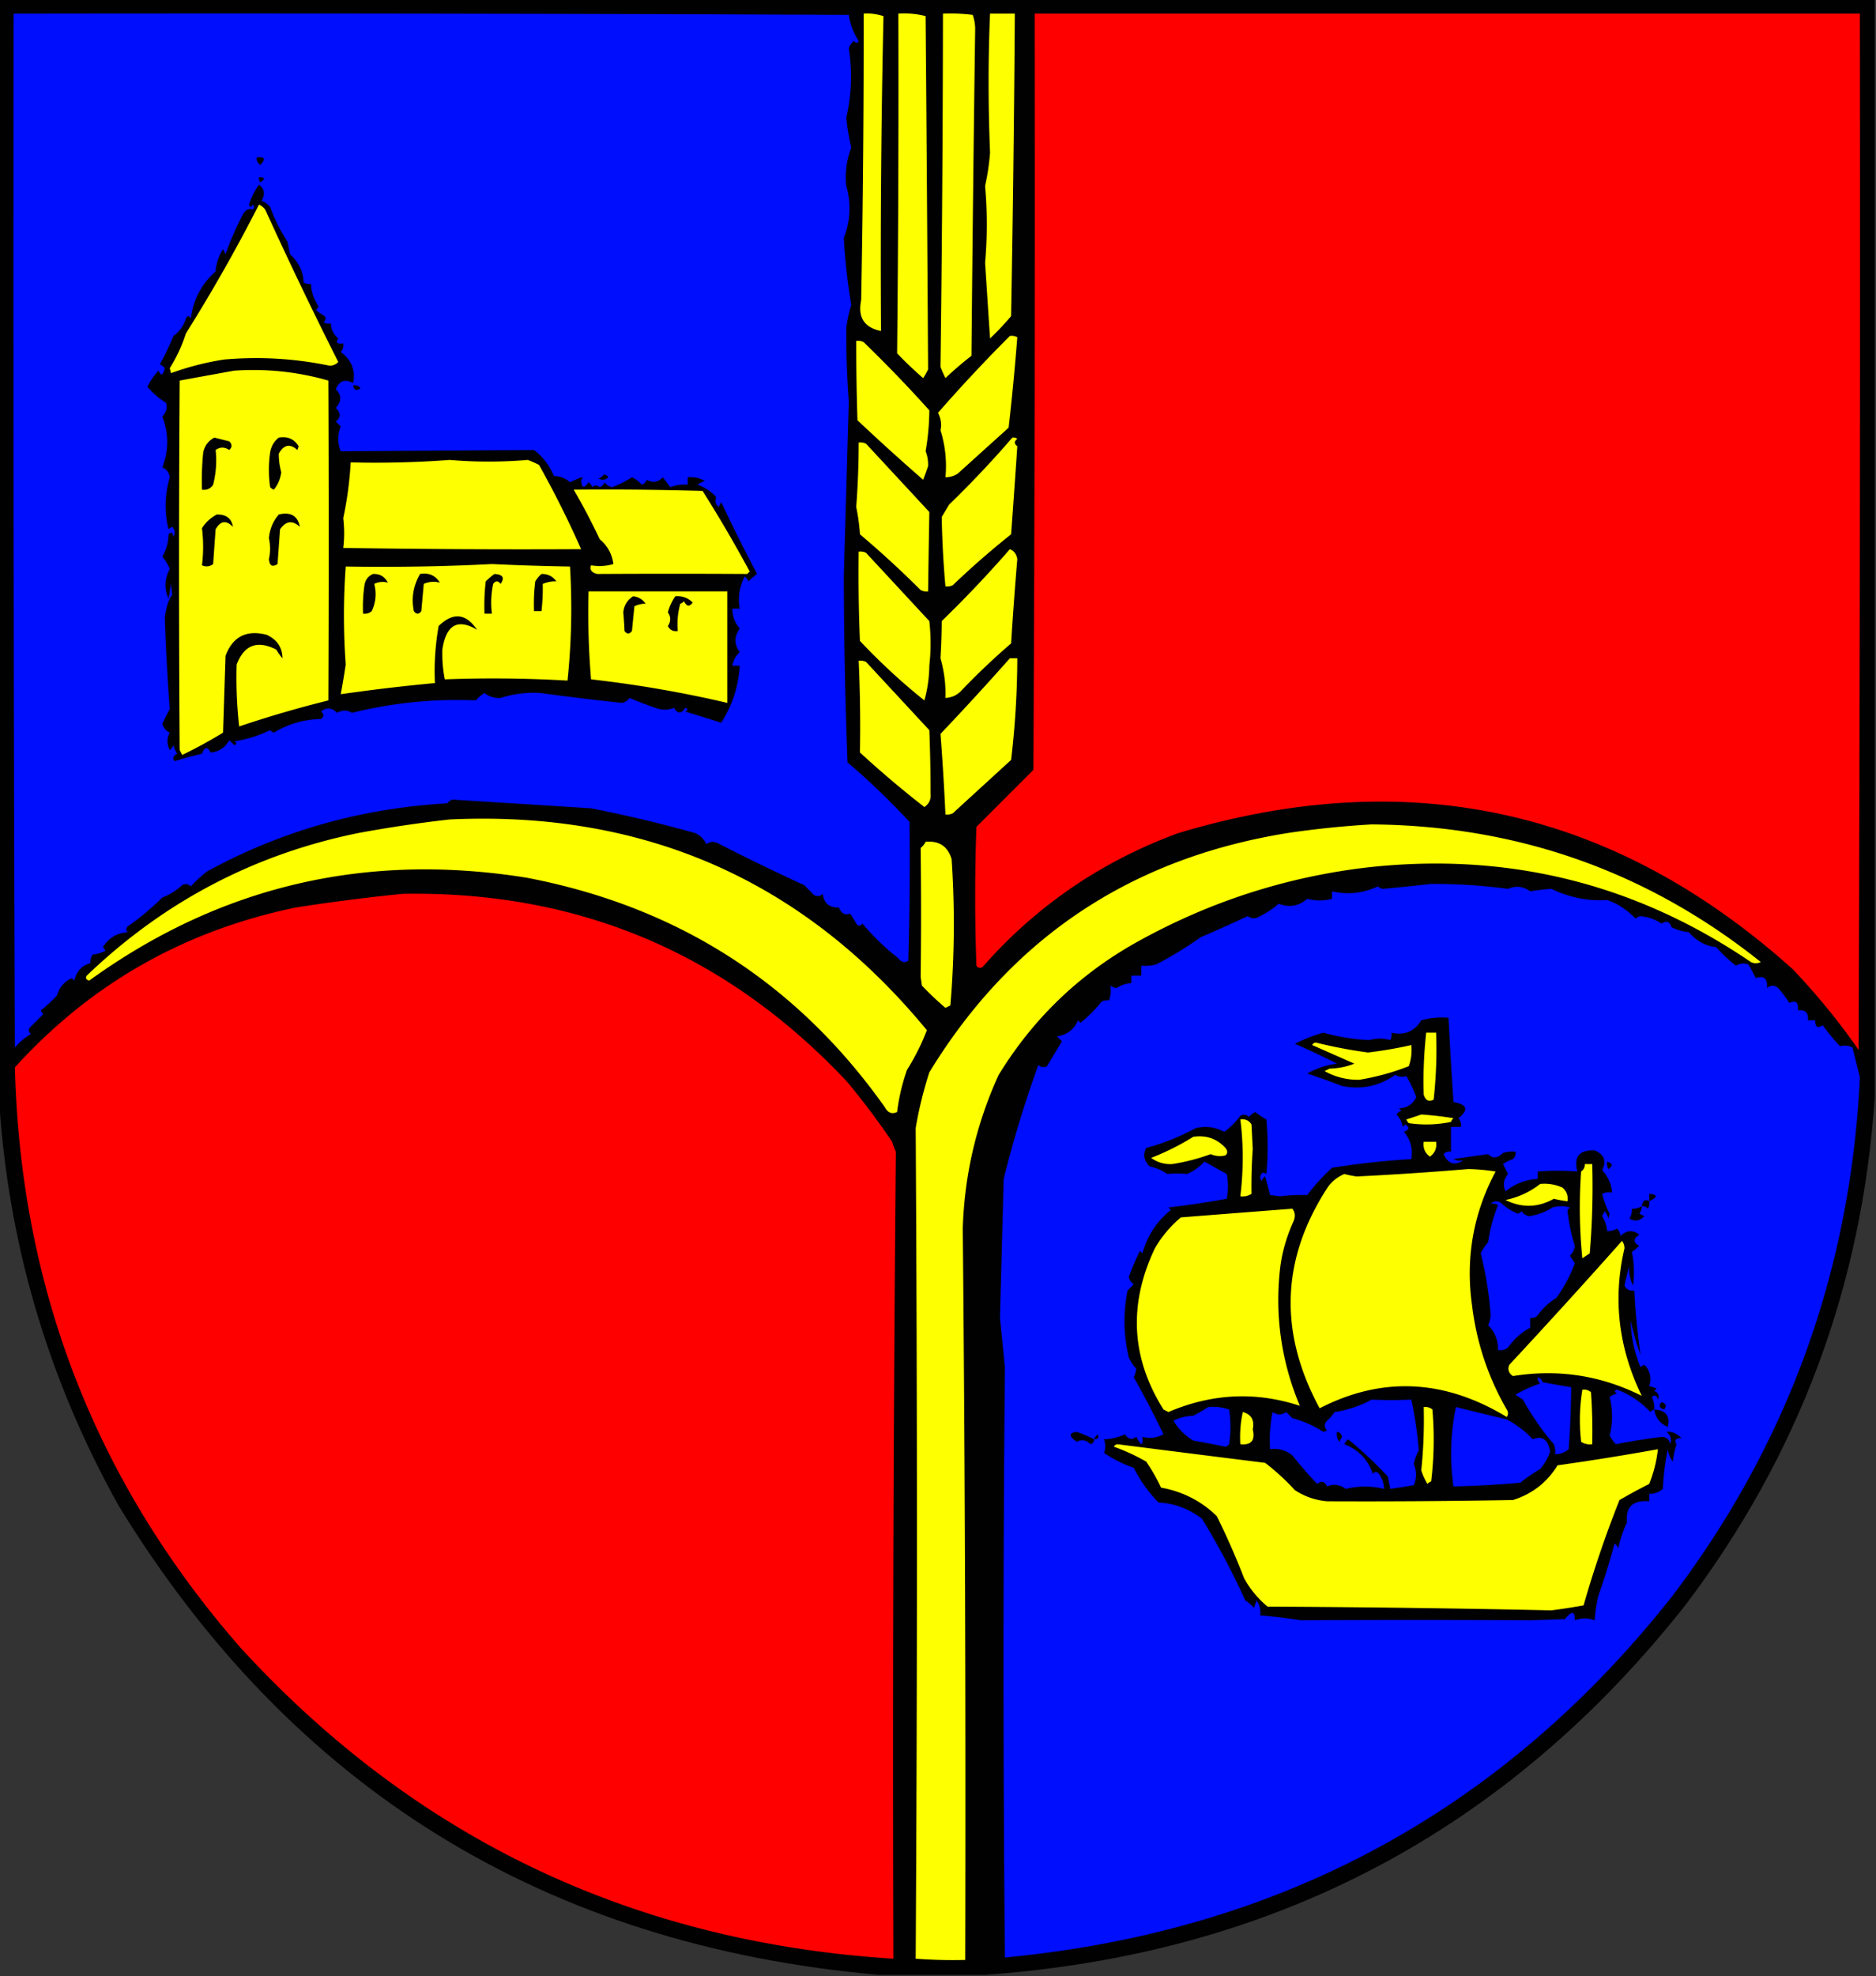 <svg xmlns="http://www.w3.org/2000/svg" width="757" height="797" style="shape-rendering:geometricPrecision;text-rendering:geometricPrecision;image-rendering:optimizeQuality;fill-rule:evenodd;clip-rule:evenodd"><rect width="100%" height="100%" fill="#333333" stroke="none"/><path style="opacity:1" fill="#000100" d="M-.5-.5h757v443c-5.067 76.043-30.567 144.376-76.5 205-71.946 91.064-166.113 140.731-282.5 149h-43c-134.331-11.868-236.498-74.868-306.5-189-28.922-51.703-45.089-107.036-48.5-166V-.5z"/><path style="opacity:1" fill="#000efe" d="M5.5 5.5c112.334-.167 224.667 0 337 .5.56 3.79 1.893 7.29 4 10.5-.438 1.006-1.104 1.006-2 0a7.292 7.292 0 0 0-2 3c1.464 9.388 1.131 18.721-1 28a86.981 86.981 0 0 0 2 12c-1.908 5.092-2.575 10.258-2 15.5 1.997 7.055 1.663 14.055-1 21a243.752 243.752 0 0 0 3 27 49.424 49.424 0 0 0-2 9.5c-.054 9.869.28 19.702 1 29.5l-2 70c.03 24.934.53 50.101 1.5 75.5a282.59 282.59 0 0 1 25 24c.218 19.329.051 37.995-.5 56-1.462.971-2.795.638-4-1a96.369 96.369 0 0 1-14.5-14c-.741 1.141-1.575 1.141-2.5 0a32.065 32.065 0 0 0-2.5-4c-2.021.736-3.521-.097-4.5-2.5-3.908.14-6.075-1.694-6.5-5.5-1.049 1.017-2.216 1.184-3.5.5l-4-4a851.54 851.54 0 0 1-35-17c-1.612-.72-3.112-.554-4.5.5-.93-2.052-2.43-3.552-4.5-4.5a548.874 548.874 0 0 0-42-10 53747.839 53747.839 0 0 0-56-3.5 4.457 4.457 0 0 0-2 1.5c-34.763 1.975-67.096 11.141-97 27.5a55.098 55.098 0 0 0-6.5 6c-1.05-1.017-2.216-1.184-3.5-.5a24.834 24.834 0 0 1-8 5 111.06 111.06 0 0 1-13 11c-1.625.853-1.958 1.853-1 3-4.302.286-7.635 2.286-10 6 .457.414.79.914 1 1.5a14.72 14.72 0 0 1-5 1.5c-.837 1.011-1.17 2.178-1 3.5-3.49.897-5.656 3.23-6.5 7l-1-1c-3.064 1.399-5.064 3.732-6 7a55.779 55.779 0 0 1-6.5 6c.21.586.543 1.086 1 1.5l-5.5 5.5c-.617.949-.45 1.782.5 2.5a25.892 25.892 0 0 0-6.5 5.5c-.5-139-.667-278-.5-417z"/><path style="opacity:1" fill="#feff00" d="M348.5 5.5c2.509-.21 5.176.123 8 1a4460.28 4460.28 0 0 0-1 127c-6.777-1.363-9.443-5.53-8-12.5a5684.756 5684.756 0 0 0 1-115.5zM362.5 5.5c3.74-.26 7.406.074 11 1 .388 47.85.722 95.349 1 142.5a26.585 26.585 0 0 1-2 3.5 149.43 149.43 0 0 1-10.5-10c.468-46.241.634-91.908.5-137zM380.5 5.5a72.436 72.436 0 0 1 12 .5c.627 1.738.96 3.571 1 5.5-.598 43.54-1.098 87.54-1.5 132a140.62 140.62 0 0 0-10.5 9 54.628 54.628 0 0 1-2-4.5c.607-47.136.94-94.636 1-142.5zM399.5 5.5h10c-.261 40.319-.761 80.986-1.5 122a107.985 107.985 0 0 1-8.5 9c-.678-10.227-1.344-20.394-2-30.5a177.122 177.122 0 0 0 0-31 94.197 94.197 0 0 0 2-13.5c-.782-19.174-.782-37.84 0-56z"/><path style="opacity:1" fill="#fe0000" d="M417.5 5.5h333c.167 139.334 0 278.667-.5 418-7.618-11.039-16.451-21.872-26.5-32.5-71.988-64.655-154.655-82.988-248-55-31.009 11.373-57.342 29.373-79 54-.949.617-1.782.451-2.5-.5a783.858 783.858 0 0 1 0-56l23-23c.5-101.666.667-203.333.5-305z"/><path style="opacity:1" fill="#000100" d="M103.5 63.5c3.407-.375 3.907.625 1.5 3-1.039-.744-1.539-1.744-1.5-3zM104.5 71.5c2.501.01 2.668.678.5 2a2.429 2.429 0 0 1-.5-2zM104.5 74.5c2.266 1.693 2.6 3.86 1 6.5a6.977 6.977 0 0 1 3.5 2.5 68.677 68.677 0 0 0 7 14l1 5c3.567 3.298 5.401 7.131 5.5 11.5a4.934 4.934 0 0 0 3 .5c.129 3.266 1.129 6.266 3 9a3.647 3.647 0 0 1-1 1.5 20.499 20.499 0 0 0 3.5 2.5c.617.949.451 1.782-.5 2.5a4.934 4.934 0 0 0 3 .5c.085 2.429 1.085 4.429 3 6-1.109 1.714-.442 2.381 2 2 .17 1.322-.163 2.489-1 3.5 4.364 3.21 6.031 7.377 5 12.5-3.289-1.763-5.622-.929-7 2.5 2.408 2.369 2.408 4.869 0 7.5 2.089 2.095 2.089 3.928 0 5.5l2 2c-1.333 3.333-1.333 6.667 0 10 26.611-.19 52.611-.357 78-.5 3.628 2.791 6.294 6.291 8 10.5 2.547.067 4.714.901 6.5 2.5 4.635-2.227 6.135-2.56 4.5-1 .133 3.396 1.133 3.729 3 1a4.457 4.457 0 0 1 1.5 2c.85-.924 1.85-.924 3 0 .945-.405 1.612-1.072 2-2 .674 1.078 1.674 1.745 3 2a44.844 44.844 0 0 0 8-4 12.21 12.21 0 0 1 4 3c.945-.405 1.612-1.072 2-2 2.382 1.366 4.548 1.033 6.5-1l3 4a15.418 15.418 0 0 1 7-1v-3c2.489-.202 4.823.298 7 1.5a6.802 6.802 0 0 0-3 1.5 18.282 18.282 0 0 1 7.5 5c-.617 1.595-.284 2.928 1 4l1-2c5.026 10.581 9.859 20.247 14.5 29a23.65 23.65 0 0 0-3.5 3 4.457 4.457 0 0 0-1.5-2c-2.149 4.22-2.815 8.553-2 13h-3c.006 3.018 1.006 5.684 3 8-2.295 3.266-2.295 6.432 0 9.5-1.612 1.482-2.612 3.315-3 5.5h3c-.503 8.353-3.003 16.02-7.5 23a756.748 756.748 0 0 0-14.5-4.5c1.196-.654 1.196-1.154 0-1.5-1.598 2.473-3.098 2.473-4.5 0-2.419.956-4.919.956-7.5 0a171.989 171.989 0 0 1-10.5-4c-.739 1.074-1.739 1.741-3 2a1113.656 1113.656 0 0 1-33-4c-5.315-.342-10.648.324-16 2-2.47.16-4.636-.507-6.5-2a14.972 14.972 0 0 0-3.5 3c-16.709-.75-33.376.917-50 5-1.945-1.192-3.945-1.192-6 0-2.103-2.162-4.27-2.329-6.5-.5 1.333 1 1.333 2 0 3-6.866.137-13.199 1.97-19 5.5a3.647 3.647 0 0 1-1.5-1 51.475 51.475 0 0 1-14.5 4.5c1.196.654 1.196 1.154 0 1.5l-2-2c-1.607 3.024-4.107 4.69-7.5 5-1.25-2.492-2.416-2.325-3.5.5-3.87.88-7.536 1.88-11 3-.958-1.147-.625-2.147 1-3a11.357 11.357 0 0 1-1.5-3.5 4.451 4.451 0 0 1-1.5 2c-1.224-2.328-1.224-4.661 0-7-1.512-.749-2.512-1.916-3-3.5a82.551 82.551 0 0 1 3-6 882.49 882.49 0 0 1-2-37c.607-4.47 1.607-7.47 3-9l-.5-4.5-1 6c-1.772-4.019-1.605-8.019.5-12a18.95 18.95 0 0 0-3-5c1.61-2.72 2.444-5.72 2.5-9 1.016-1.134 1.683-.801 2 1 .78-1.444.614-2.777-.5-4a3.647 3.647 0 0 0-1.5 1c-1.704-6.942-1.537-13.942.5-21-.228-1.897-1.228-3.23-3-4 2.61-6.758 2.61-13.591 0-20.5 1.564-1.605 2.064-3.438 1.5-5.5-2.888-1.824-5.388-3.991-7.5-6.5a23.412 23.412 0 0 1 4.5-6.5c.984 2.295 1.817 1.961 2.5-1a4.458 4.458 0 0 0-2-1.5 120.945 120.945 0 0 0 5.5-11.5c2.472-1.798 4.14-4.132 5-7 .667-1.333 1.333-1.333 2 0 .994-7.658 4.327-13.991 10-19a19.247 19.247 0 0 1 3-9l1 2a131.025 131.025 0 0 1 7-16c1.101-1.894 2.434-2.56 4-2 .667-.667.667-1.333 0-2-.654 1.196-1.154 1.196-1.5 0a28.268 28.268 0 0 1 4-8z"/><path style="opacity:1" fill="#feff00" d="M104.5 82.5c.958.453 1.792 1.12 2.5 2a1739.859 1739.859 0 0 0 29.5 61.5c-.93.991-2.096 1.491-3.5 1.5-14.017-2.915-28.183-3.749-42.5-2.5-7.138 1.077-14.304 2.91-21.5 5.5l-.5-2a60.911 60.911 0 0 0 6.5-14 665.843 665.843 0 0 0 29.5-52zM407.5 135.5a4.934 4.934 0 0 1 3 .5 1029.801 1029.801 0 0 1-3.5 36.5 31192.786 31192.786 0 0 0-20.5 18.5c-1.525 1.009-3.192 1.509-5 1.5.614-6.378-.052-12.711-2-19 .538-2.264.204-4.597-1-7a626.34 626.34 0 0 1 29-31zM345.5 137.5a4.934 4.934 0 0 1 3 .5 542.004 542.004 0 0 1 26.5 27.5 99.51 99.51 0 0 1-1.5 16.5c.738 1.824 1.072 3.824 1 6a100.262 100.262 0 0 1-2 5.5 897.185 897.185 0 0 1-26.5-24 981.721 981.721 0 0 1-.5-32z"/><path style="opacity:1" fill="#fefe01" d="M94.5 149.5c12.957-.889 25.624.444 38 4 .179 43.142.179 86.142 0 129a451.117 451.117 0 0 0-36 10.5 177.46 177.46 0 0 1-1-25c3.016-7.897 8.349-9.897 16-6a20.499 20.499 0 0 0 2.5 3.5c-.107-4.462-2.274-7.628-6.5-9.5-8.081-2.043-13.581.79-16.5 8.5l-1 31a190.41 190.41 0 0 1-16.5 9l-1-2c-.34-49.105-.34-98.772 0-149a4905.872 4905.872 0 0 1 22-4z"/><path style="opacity:1" fill="#000100" d="M142.5 155.5c1.175-.219 2.175.114 3 1-1.552 1.298-2.552.965-3-1zM86.5 176.5l6 1.5c1.231 1.183 1.231 2.349 0 3.5-1.87-1.267-3.704-1.267-5.5 0 .525 4.596.192 9.262-1 14-1.049 1.607-2.549 2.273-4.5 2-.166-5.011 0-10.011.5-15 .599-2.754 2.099-4.754 4.5-6zM112.5 176.5c3.57-.607 6.237.56 8 3.5l-.5 1.5c-2.992-2.681-5.492-2.181-7.5 1.5-.023 2.432.31 4.932 1 7.5-.387 2.706-1.387 5.039-3 7a3.647 3.647 0 0 1-1.5-1 49.226 49.226 0 0 1 0-14c.424-2.525 1.59-4.525 3.5-6z"/><path style="opacity:1" fill="#feff00" d="M408.5 176.5a2.428 2.428 0 0 1 2 .5c-1.333 1-1.333 2 0 3a5483.205 5483.205 0 0 1-2.5 35.5 340.93 340.93 0 0 0-23.5 20.5 4.934 4.934 0 0 1-3 .5 391.761 391.761 0 0 1-1.5-28l3-5a410.9 410.9 0 0 0 25.5-27zM346.5 178.5a4.934 4.934 0 0 1 3 .5c8.528 9.193 17.028 18.359 25.5 27.5-.18 10.447-.347 21.113-.5 32a4.934 4.934 0 0 1-3-.5 394.317 394.317 0 0 0-24.5-22.5 77.007 77.007 0 0 0-1.5-11c.659-8.706.992-17.373 1-26zM181.5 185.5c10.321.897 20.821.897 31.5 0a54.628 54.628 0 0 1 4.5 2 404.06 404.06 0 0 1 17 34c-32.002.167-64.002 0-96-.5.482-3.871.482-7.871 0-12a144.886 144.886 0 0 0 3-22.5c13.51.329 26.844-.004 40-1z"/><path style="opacity:1" fill="#000100" d="M243.5 191.5c.876-.131 1.543.202 2 1-1.223 1.114-2.556 1.281-4 .5.916-.278 1.582-.778 2-1.5z"/><path style="opacity:1" fill="#feff00" d="M231.5 197.5c17.337-.167 34.67 0 52 .5a529.287 529.287 0 0 1 19 32.5l-1 1a5304.715 5304.715 0 0 0-60.5 0c-2.298-.565-3.131-1.732-2.5-3.5 3.042.523 6.042.356 9-.5-.536-4.075-2.37-7.408-5.5-10a256.887 256.887 0 0 0-10.5-20z"/><path style="opacity:1" fill="#000100" d="M87.5 207.5c3.793-.06 5.96 1.607 6.5 5-2.72-2.819-5.053-2.486-7 1l-1 14c-1.388 1.054-2.888 1.22-4.5.5.62-4.859.62-9.859 0-15 1.571-2.409 3.571-4.242 6-5.5zM112.5 207.5c4.824-1.13 7.658.537 8.5 5-2.966-2.765-5.633-2.432-8 1l-1 14c-2.125 1.351-3.292.685-3.5-2 .639-2.65.639-5.484 0-8.5.345-3.641 1.678-6.808 4-9.5z"/><path style="opacity:1" fill="#feff00" d="M407.5 221.5c1.685.684 2.685 2.017 3 4a1562.719 1562.719 0 0 0-2.5 34 280.863 280.863 0 0 0-20.5 19.5c-1.717 1.559-3.717 2.392-6 2.5.192-5.279-.475-10.612-2-16 .293-4.938.46-9.938.5-15a476.01 476.01 0 0 0 27.5-29zM346.5 222.5a4.934 4.934 0 0 1 3 .5c8.472 9.141 16.972 18.307 25.5 27.5.667 6 .667 12 0 18-.059 4.848-.726 9.515-2 14-9.112-7.274-17.779-15.274-26-24a647.854 647.854 0 0 1-.5-36z"/><path style="opacity:1" fill="#fefe01" d="M198.5 227.5c10.285.484 20.785.817 31.5 1a278.432 278.432 0 0 1-1 46 521.778 521.778 0 0 0-49.5-.5c-.787-3.873-1.12-7.873-1-12 1.5-9.981 6.167-12.648 14-8-4.522-6.668-9.689-7.168-15.5-1.5a103.417 103.417 0 0 0-1.5 23 751.352 751.352 0 0 0-38 4.5 344.151 344.151 0 0 0 2-12 272.367 272.367 0 0 1 0-39.5c19.84.33 39.507-.003 59-1z"/><path style="opacity:1" fill="#000100" d="M150.5 231.5c2.757-.122 4.757 1.045 6 3.5-1.88-.51-3.713-.343-5.5.5.995 3.725.661 7.392-1 11-1.011.837-2.178 1.17-3.5 1a60.931 60.931 0 0 1 .5-11c.257-2.407 1.424-4.073 3.5-5zM169.5 231.5c3.505-.609 6.172.558 8 3.5-2.2-.584-4.367-.418-6.5.5l-1 11c-1 1.333-2 1.333-3 0-1.081-5.228-.247-10.228 2.5-15zM199.5 231.5c3.424.198 4.258 1.532 2.5 4-1-1.333-2-1.333-3 0-.865 4.14-1.032 8.14-.5 12h-3a84.902 84.902 0 0 1 .5-13 30.233 30.233 0 0 1 3.5-3zM218.5 231.5c2.561-.053 4.561.947 6 3-1.672-.113-3.506.221-5.5 1 .09 3.55-.076 7.217-.5 11h-3a72.367 72.367 0 0 1 .5-12c.698-1.191 1.531-2.191 2.5-3z"/><path style="opacity:1" fill="#feff00" d="M237.5 238.5h56v45a474.014 474.014 0 0 0-55-9.5 320.436 320.436 0 0 1-1-35.5z"/><path style="opacity:1" fill="#000100" d="M255.5 240.5c2.145.238 3.812 1.238 5 3-1.348-.05-2.848.283-4.5 1l-1 10c-1 1.333-2 1.333-3 0a121.132 121.132 0 0 0-.5-7.5c.336-2.92 1.67-5.087 4-6.5zM272.5 240.5c2.726-.236 5.059.597 7 2.5-1.249 1.824-2.415 1.657-3.5-.5a3.647 3.647 0 0 1-1.5 1 31.116 31.116 0 0 0-1 11c-1.846.278-3.18-.389-4-2 1.267-1.871 1.267-3.704 0-5.5a20.303 20.303 0 0 1 3-6.5z"/><path style="opacity:1" fill="#feff00" d="M407.5 265.5h3a356.206 356.206 0 0 1-2.5 41 48627.47 48627.47 0 0 0-23.5 21.5 4.934 4.934 0 0 1-3 .5 1029.208 1029.208 0 0 0-2-32.5 1175.462 1175.462 0 0 0 28-30.5zM346.5 266.5a4.934 4.934 0 0 1 3 .5l25.5 27.5a635.5 635.5 0 0 1 .5 25.5c.244 2.385-.589 4.218-2.5 5.5a414.723 414.723 0 0 1-26-22c.224-12.326.057-24.66-.5-37zM181.5 330.5c78.71-3.631 142.877 24.702 192.5 85-2.066 5.466-4.733 10.8-8 16a80.142 80.142 0 0 0-4 17c-2.091 1-3.757.333-5-2-35.47-50.042-83.636-80.875-144.5-92.5-64.986-10.417-123.82 3.416-176.5 41.5-1.258-.35-1.59-1.017-1-2 31.07-29.79 67.57-48.957 109.5-57.5a525.819 525.819 0 0 1 37-5.5zM553.5 332.5c58.931.494 111.264 18.994 157 55.5-1.333.667-2.667.667-4 0-47.015-31.948-99.015-44.614-156-38-31.832 3.912-61.832 13.579-90 29-24.019 13.018-43.185 31.185-57.5 54.5-8.998 19.633-13.831 40.299-14.5 62 .91 96.762 1.244 195.095 1 295-6.675.166-13.342 0-20-.5.666-112.26.666-223.927 0-335 1.22-7.363 3.053-14.863 5.5-22.5 33.069-54.161 81.236-86.328 144.5-96.5a376.26 376.26 0 0 1 34-3.5zM373.5 339.5c5.456-.474 8.956 1.859 10.5 7a389.42 389.42 0 0 1-.5 59l-2 1a121.75 121.75 0 0 1-9.5-9l-.5-3.5c.223-16.999.223-34.332 0-52 .881-.708 1.547-1.542 2-2.5z"/><path style="opacity:1" fill="#000efe" d="M577.5 356.5c10.565-.028 20.898.639 31 2 3.156-1.371 6.156-1.038 9 1a84.915 84.915 0 0 1 8.5-1c7.43 3.519 14.93 5.019 22.5 4.5 4.158 1.396 7.991 3.896 11.5 7.5a3.943 3.943 0 0 1 2-1c3.107.318 5.941 1.318 8.5 3 1.875-1.336 3.208-.836 4 1.5a22.508 22.508 0 0 0 7 2c3.142 3.589 6.809 5.589 11 6a62.419 62.419 0 0 0 8 7.5c1.598-.985 3.265-1.151 5-.5a60.667 60.667 0 0 1 3 5.5c3.295-1.194 4.795.139 4.5 4 1.494-1.247 2.994-1.247 4.5 0a39.447 39.447 0 0 1 4.5 6c2.658-1.194 3.824-.194 3.5 3 3-.333 4.333 1 4 4h3c-.12 2.705.88 3.372 3 2a81.695 81.695 0 0 0 7 8.5c1.698-.497 3.365-.33 5 .5.95 3.748 1.95 7.748 3 12-3.712 77.651-28.878 147.318-75.5 209-68.458 86.833-158.292 135.5-269.5 146-.742-79.559-.742-158.892 0-238l-2-20c.486-17.933.986-36.6 1.5-56a457.37 457.37 0 0 1 14-46c1.049 1.017 2.216 1.184 3.5.5l6-10-2-2c4.116-.626 6.949-2.793 8.5-6.5l1 1a54.015 54.015 0 0 0 8.5-8.5 4.934 4.934 0 0 1 3-.5c.756-2.113.923-4.113.5-6a4.933 4.933 0 0 0 2.5 1 13.139 13.139 0 0 1 6-2v-3h4v-4a18.453 18.453 0 0 0 6-.5 150.824 150.824 0 0 0 18-11 652.45 652.45 0 0 0 19-8.5c1.268.928 2.601 1.095 4 .5a37.521 37.521 0 0 0 8.5-5.5c4.251 1.653 8.084.986 11.5-2 3.328.896 6.661.896 10 0v-3c6.395 1.462 12.562.795 18.5-2a3.943 3.943 0 0 0 2 1 936.062 936.062 0 0 0 19.5-2z"/><path style="opacity:1" fill="#fe0000" d="M162.5 360.5c71.035-1.235 130.868 24.098 179.5 76a314.118 314.118 0 0 1 18 24 28.931 28.931 0 0 0 1.5 4 26596.697 26596.697 0 0 0-1 325.5C255.379 783.347 167.546 741.514 97 664.5c-58.39-66.794-88.723-144.794-91-234 30.605-33.733 68.438-55.233 113.5-64.5a783.224 783.224 0 0 1 43-5.5z"/><path style="opacity:1" fill="#000100" d="M667.5 568.5c-.617.111-1.117.444-1.5 1-4.1-4.253-8.6-7.253-13.5-9-1.196.346-1.196.846 0 1.5a6.802 6.802 0 0 0-3 1.5c1.314 5.197 1.314 10.364 0 15.5a20.499 20.499 0 0 0 2.5 3.5 228.717 228.717 0 0 1 19-3c1.653.32 2.653 1.32 3 3 .624-1.964.124-3.631-1.5-5 2.11-.206 4.11.627 6 2.5-2.383.065-3.05.898-2 2.5a38.852 38.852 0 0 0-1.5 7c-1.117-1.449-1.784-3.116-2-5a97.754 97.754 0 0 0-2 16c-1.584 1.361-3.418 2.028-5.5 2v3c-6.641-.522-9.641 2.311-9 8.5a50.2 50.2 0 0 0-3.5 10.5 4.457 4.457 0 0 0-1.5-2 268.233 268.233 0 0 1-6.5 21 52.016 52.016 0 0 0-1.5 10c-2.7-1.016-5.366-1.016-8 0 .066-3.751-1.267-3.918-4-.5l-14 .5a7545.265 7545.265 0 0 0-92.5 0 250.17 250.17 0 0 0-16.5-2c.319-2.25-.181-4.25-1.5-6l-1 3a14.972 14.972 0 0 0-3.5-3 299.435 299.435 0 0 0-17.5-33c-5.367-4.023-11.2-6.19-17.5-6.5a54.73 54.73 0 0 1-10-14 50.547 50.547 0 0 1-12-6c.638-1.707.638-3.54 0-5.5 2.98-.12 5.813-.787 8.5-2 1.194 2.025 2.694 2.359 4.5 1 2.016 3.876 2.849 3.876 2.5 0 2.844.808 5.677.474 8.5-1-3.902-8.094-7.902-15.761-12-23a11.25 11.25 0 0 0 1-3.5c-1.1-1.093-2.1-2.593-3-4.5-2.137-8.989-2.304-17.989-.5-27l2.5-2.5c-1.074-.739-1.741-1.739-2-3a100.47 100.47 0 0 1 4.5-10.5l1 1c1.963-7.101 5.796-12.934 11.5-17.5l-1-1a378.534 378.534 0 0 0 23.5-3.5 25.238 25.238 0 0 0 0-10l-9-5a20.426 20.426 0 0 1-7 5 40.959 40.959 0 0 0-8 0 17.958 17.958 0 0 0-7-3c-2.346-2.206-2.846-4.706-1.5-7.5a91.058 91.058 0 0 0 20-8c4.072-.956 7.905-.456 11.5 1.5a28.597 28.597 0 0 0 6.5-6.5c1.284-.684 2.451-.517 3.5.5a7.248 7.248 0 0 1 2.5-2 32.367 32.367 0 0 0 4.5 3 121.19 121.19 0 0 1 0 22c-1.367-1.024-2.2-.524-2.5 1.5l.5 1.5a4.457 4.457 0 0 1 1.5-2 261.12 261.12 0 0 1 2 7.5l4 .5c3.537-.436 7.203-.602 11-.5a78.988 78.988 0 0 1 10-11 323.668 323.668 0 0 1 32-3.5c.692-4.221-.308-7.887-3-11 2.248-.824 2.414-1.824.5-3l-1 1c-.304-1.941-1.137-3.607-2.5-5a4.457 4.457 0 0 1 2-1.5l-1-1c3.248-.082 5.581-1.582 7-4.5a55.184 55.184 0 0 0-4-8.5c-1.549.522-3.049.355-4.5-.5-6.497 4.586-13.664 6.086-21.5 4.5a254.377 254.377 0 0 0-14-5 31.941 31.941 0 0 1 12-4 278.863 278.863 0 0 0-17-8 60.058 60.058 0 0 1 11.5-4.5c5.965 1.685 12.132 2.685 18.5 3 2.927-.796 5.76-.796 8.5 0a4.934 4.934 0 0 0 .5-3c5.297 1.192 9.297-.474 12-5a31.116 31.116 0 0 1 11-1 2201.535 2201.535 0 0 0 2 34c5.579.957 6.245 3.123 2 6.5.837 1.011 1.17 2.178 1 3.5h-4v10c-1.175-.219-2.175.114-3 1 1.829 3.953 4.496 4.787 8 2.5-1.451.263-2.784.096-4-.5a690.211 690.211 0 0 1 14-2c1.773 1.872 3.773 1.705 6-.5a12.93 12.93 0 0 1 5-.5c.219 1.175-.114 2.175-1 3a15.69 15.69 0 0 0-4 2l2 4c-1.81 2.207-2.143 4.541-1 7 3.815-3.076 8.148-4.743 13-5v-3c5.181-.431 10.514-.431 16 0-1.545-5.959.788-8.792 7-8.5 3.854 1.608 4.854 4.274 3 8 2.37 2.502 3.703 5.502 4 9-1.451-.263-2.784-.096-4 .5a36.528 36.528 0 0 0 3 8l-.5 2a6.802 6.802 0 0 0-1.5-3l-1 2a13.139 13.139 0 0 1 2 6 6.846 6.846 0 0 0 4-1 6.802 6.802 0 0 1 1.5 3c2.363-2.407 4.863-2.574 7.5-.5-2.544 1.563-2.544 3.063 0 4.5l-3 2.5c.888 4.206 1.055 8.706.5 13.5-1.334-2.625-1.834-5.292-1.5-8a123.004 123.004 0 0 0-2 8c.82 1.611 2.154 2.278 4 2a271.021 271.021 0 0 0 2.5 26 107.95 107.95 0 0 1-4-14 52.492 52.492 0 0 0 4 19c.893-1.211 1.726-1.211 2.5 0 1.566 2.462 1.899 4.962 1 7.5l3 1-1 1c1.658.725 2.158 1.892 1.5 3.5-.535-1.771-1.369-2.104-2.5-1a9.108 9.108 0 0 1 1 5z"/><path style="opacity:1" fill="#feff00" d="M575.5 416.5h4a183.078 183.078 0 0 1-1 27c-1.938 1.034-3.272.368-4-2-.257-8.256.076-16.59 1-25zM529.5 421.5c.235-.597.735-.93 1.5-1a194.149 194.149 0 0 0 21 4 169.27 169.27 0 0 0 17.5-3c.277 2.948-.056 5.781-1 8.5a97.097 97.097 0 0 1-20 5.5c-5.024.077-9.691-1.089-14-3.5l2-1c3.528-.089 6.862-.756 10-2-5.719-2.529-11.385-5.029-17-7.5zM573.5 449.5c4.454.305 8.787.805 13 1.5a3.647 3.647 0 0 0-1 1.5 48.73 48.73 0 0 1-17 .5 3.647 3.647 0 0 1-1-1.5 168.522 168.522 0 0 0 6-2zM500.5 451.5c1.951-.273 3.451.393 4.5 2l.5 10a199.395 199.395 0 0 0-.5 18c-1.356.88-2.856 1.214-4.5 1 1.278-10.557 1.278-20.89 0-31zM481.5 458.5c5.215-.763 9.548.737 13 4.5.924 1.15.924 2.15 0 3-2.027.498-4.027.331-6-.5a80.784 80.784 0 0 1-15.5 4c-3.165.166-5.998-.667-8.5-2.5a101.18 101.18 0 0 0 17-8.5zM574.5 460.5h5c.349 2.545-.484 4.545-2.5 6-2.016-1.455-2.849-3.455-2.5-6z"/><path style="opacity:1" fill="#000100" d="M648.5 468.5c2.26.738 2.427 1.738.5 3a4.934 4.934 0 0 1-.5-3z"/><path style="opacity:1" fill="#feff00" d="M639.5 469.5h3a324.95 324.95 0 0 1-1 36l-3 2a204.664 204.664 0 0 1-.5-35c1.039-.744 1.539-1.744 1.5-3zM592.5 471.5c3.604.076 7.271.41 11 1-9.012 16.902-12.179 34.902-9.5 54 1.805 14.945 6.472 28.945 14 42 .667 1 .667 2 0 3-25.203-15.262-50.37-16.428-75.5-3.5-16.685-30.79-15.519-60.624 3.5-89.5 1.765-2.274 3.932-3.941 6.5-5 1.645.441 3.311.774 5 1 15.156-.75 30.156-1.75 45-3zM621.5 477.5c3.149-.289 6.149.211 9 1.5 1.655 1.444 2.322 3.278 2 5.5a47.499 47.499 0 0 1-5.5-1c-6.402 3.58-12.902 3.747-19.5.5 5.247-1.121 9.914-3.287 14-6.5z"/><path style="opacity:1" fill="#000100" d="M665.5 484.5v-3c3.462.307 3.462 1.307 0 3zM665.5 484.5a4.934 4.934 0 0 1-.5 3c-.671-.752-1.504-1.086-2.5-1 .377-2.324 1.377-2.991 3-2z"/><path style="opacity:1" fill="#000dff" d="M601.5 485.5c1.101-1.098 2.434-1.265 4-.5a22.112 22.112 0 0 0 7 4.5 3.647 3.647 0 0 0 1.5-1c.674 1.078 1.674 1.745 3 2 3.339-.44 6.505-1.607 9.5-3.5a12.494 12.494 0 0 1 7 0l-1 1a69.976 69.976 0 0 0 3 14.5 6.895 6.895 0 0 1-2 4l2 3a59.195 59.195 0 0 1-7.5 14c-3.004 1.839-5.504 4.173-7.5 7-.825.886-1.825 1.219-3 1v4c-3.565 1.891-6.565 4.557-9 8-1.189.929-2.522 1.262-4 1 .02-4.002-1.313-7.336-4-10a12.906 12.906 0 0 0 1-4 144.377 144.377 0 0 0-4-25 20.225 20.225 0 0 1 3-4.5 62.272 62.272 0 0 1 4-15 4.934 4.934 0 0 0-3-.5z"/><path style="opacity:1" fill="#000100" d="M662.5 486.5a5.576 5.576 0 0 1-1 3l2 1c-1.776 1.947-3.776 2.28-6 1a6.846 6.846 0 0 0 1-4c1.459.067 2.792-.266 4-1z"/><path style="opacity:1" fill="#feff00" d="M521.5 487.5c1.113 1.446 1.28 3.113.5 5-2.943 6.456-4.776 12.956-5.5 19.5-2.08 18.914.587 37.247 8 55-17.748-5.837-35.415-5.004-53 2.5l-2-1c-13.065-20.738-14.232-42.404-3.5-65 2.748-4.752 6.248-8.919 10.5-12.5 15.15-1.188 30.15-2.355 45-3.5zM654.5 500.5c.647.774.98 1.774 1 3-4.751 20.383-2.418 40.216 7 59.5-16.384-8.246-33.717-10.913-52-8-1.711-1.133-2.211-2.633-1.5-4.5a2998.817 2998.817 0 0 0 45.5-50z"/><path style="opacity:1" fill="#000dff" d="M620.5 555.5c.978.311 1.645.978 2 2 3.877.697 7.71 1.364 11.5 2a401.854 401.854 0 0 1-1 25c-1.584 1.361-3.418 2.028-5.5 2a8.43 8.43 0 0 0-.5-4 110.085 110.085 0 0 1-12.5-18l-3-2a56.994 56.994 0 0 1 10-4.5c-.752-.671-1.086-1.504-1-2.5z"/><path style="opacity:1" fill="#feff00" d="M638.5 560.5c1.322-.17 2.489.163 3.5 1 .5 6.992.666 13.992.5 21-1.644.214-3.144-.12-4.5-1-.795-7.08-.628-14.08.5-21z"/><path style="opacity:1" fill="#000dff" d="M553.5 564.5c5.213.242 10.547.242 16 0a153.424 153.424 0 0 1 3 20.5 18.099 18.099 0 0 0-2 5.5c1.185 2.89 1.185 5.724 0 8.5a256.636 256.636 0 0 1-9.5 1.5l-1-5a170.272 170.272 0 0 0-16-15 4.457 4.457 0 0 0-1.5 2c5.669 2.17 9.502 6.17 11.5 12 .741-1.141 1.575-1.141 2.5 0a10.776 10.776 0 0 1 2 6c-5.169-1.243-10.335-1.243-15.5 0-2.391-1.755-4.891-2.089-7.5-1-1.003-2.042-2.337-2.375-4-1a167.671 167.671 0 0 1-10-11.5c-2.607-2.105-5.607-2.938-9-2.5a57.15 57.15 0 0 1 1-15c1.871 1.267 3.704 1.267 5.5 0l2.5 2.5a42.015 42.015 0 0 1 12.5 5.5l1.5-.5c-1.017-1.049-1.184-2.216-.5-3.5a19.887 19.887 0 0 0 3.5-4c5.182-.739 10.182-2.405 15-5z"/><path style="opacity:1" fill="#000100" d="M670.5 565.5c1.832.64 2.165 1.64 1 3-2.019-.633-2.353-1.633-1-3z"/><path style="opacity:1" fill="#000dff" d="M487.5 567.5c2.948-.277 5.781.056 8.5 1a49.226 49.226 0 0 1 0 14 3.647 3.647 0 0 1-1.5 1 598.339 598.339 0 0 0-13-2.5c-3.333-2-6-4.667-8-8 2.462-1.216 5.129-1.882 8-2a60.756 60.756 0 0 0 6-3.5z"/><path style="opacity:1" fill="#feff00" d="M574.5 567.5c1.322-.17 2.489.163 3.5 1 .832 9.684.665 19.351-.5 29a3.647 3.647 0 0 0-1.5 1 24.365 24.365 0 0 1-2.5-5.5c.879-8.201 1.212-16.701 1-25.5z"/><path style="opacity:1" fill="#000dff" d="M587.5 567.5a3748.968 3748.968 0 0 0 20.5 5 39.264 39.264 0 0 1 10.5 8c3.87-1.565 6.203.102 7 5a22.144 22.144 0 0 1-4 7 65.815 65.815 0 0 0-8 5.5c-9.249.837-18.249 1.337-27 1.5-1.546-10.651-1.213-21.318 1-32z"/><path style="opacity:1" fill="#000100" d="M667.5 568.5c4.648.219 6.482 2.552 5.5 7-3.155-1.319-4.988-3.652-5.5-7z"/><path style="opacity:1" fill="#feff00" d="M501.5 569.5c3.44.949 4.774 3.282 4 7 1.06 4.446-.606 6.446-5 6a46.809 46.809 0 0 1 1-13z"/><path style="opacity:1" fill="#000100" d="M441.5 580.5c.03.997-.47 1.664-1.5 2-1.654-1.763-3.487-2.096-5.5-1-3.263-2.264-3.263-3.597 0-4 2.431.85 4.764 1.85 7 3zM539.5 577.5c1.086.12 1.753.787 2 2l-1 2c-.929-1.189-1.262-2.522-1-4zM441.5 580.5c.283-.789.783-1.456 1.5-2 .528 1.316.028 1.983-1.5 2z"/><path style="opacity:1" fill="#feff00" d="M449.5 583.5c.235-.597.735-.93 1.5-1 20.039 2.557 39.873 5.057 59.5 7.5a93.892 93.892 0 0 1 12 11c3.964 2.599 8.297 4.099 13 4.5 24.853.114 49.853-.053 75-.5 7.766-2.436 13.766-7.103 18-14a1024.933 1024.933 0 0 0 40.5-6.5c-.521 4.75-1.688 9.417-3.5 14a242.323 242.323 0 0 0-12 6.5 449.22 449.22 0 0 0-14.5 42.5c-4.597.811-8.93 1.478-13 2-38.095-.83-76.262-1.33-114.5-1.5-3.922-3.251-7.088-7.084-9.5-11.5a302.037 302.037 0 0 0-11-25c-6.255-6.097-13.755-9.93-22.5-11.5a72.99 72.99 0 0 0-6-10.5 80.817 80.817 0 0 0-13-6z"/></svg>